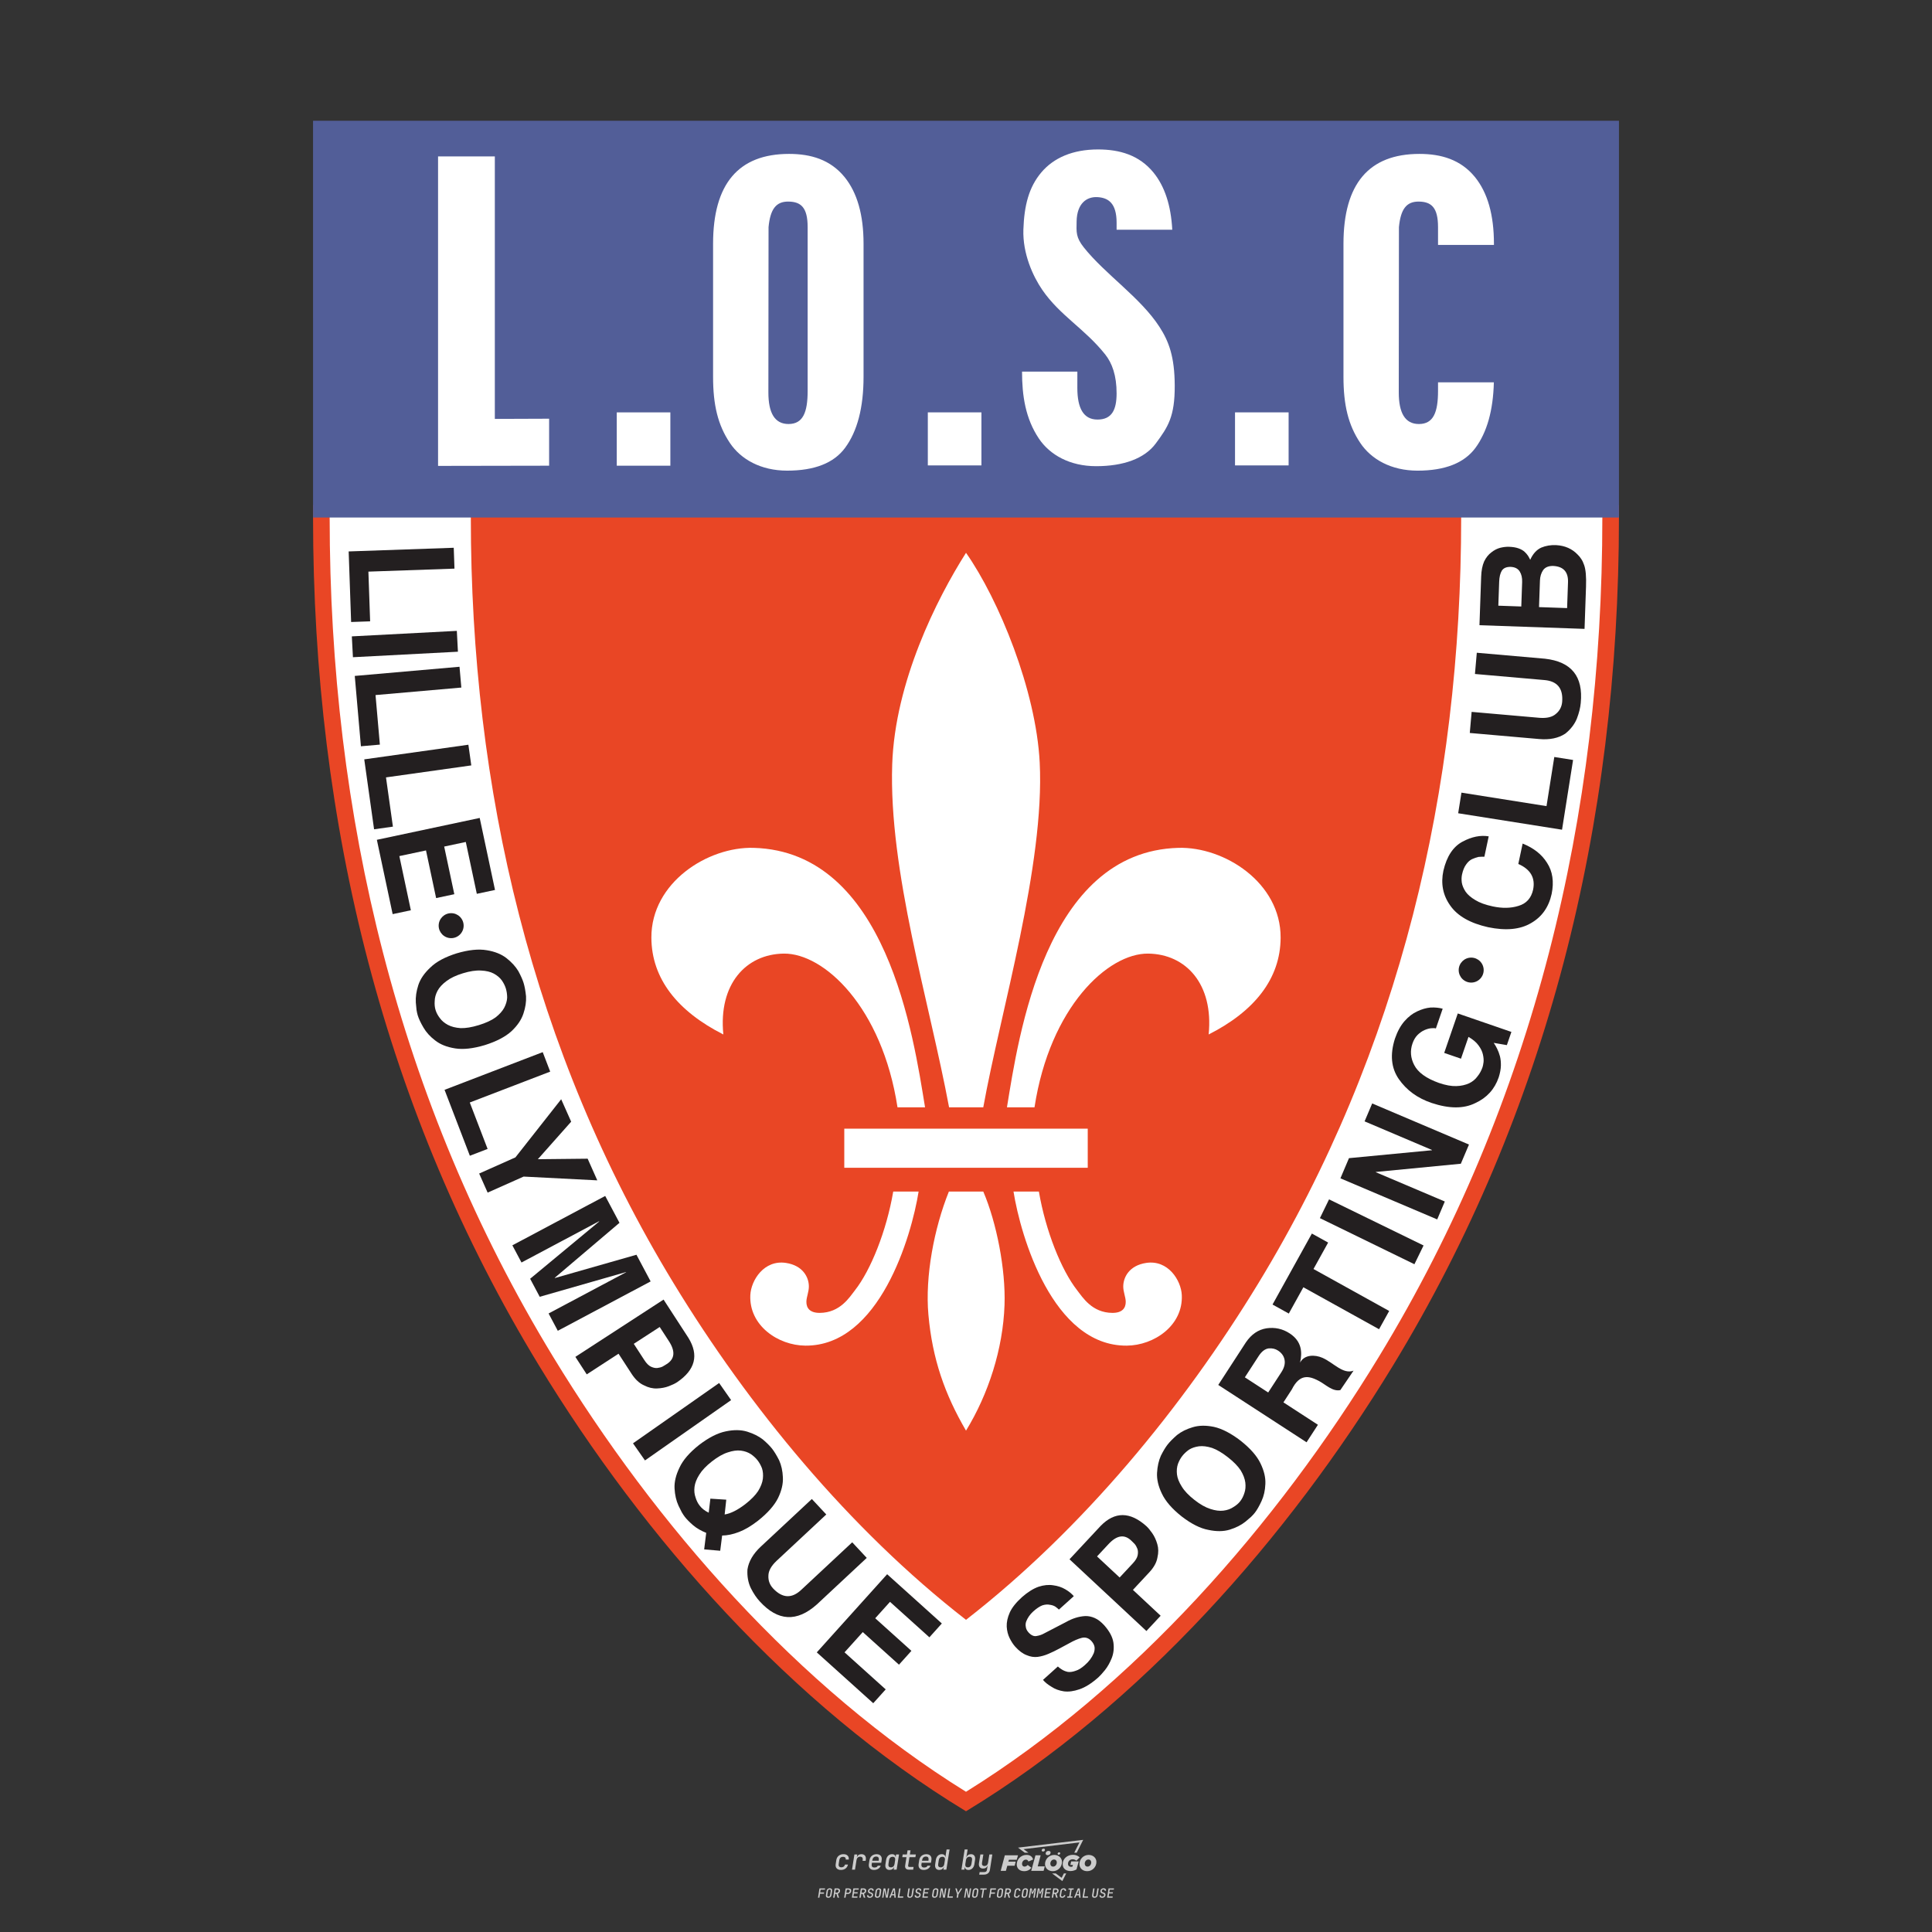 <?xml version="1.0" encoding="UTF-8"?>
<svg data-name="图层_1" xmlns="http://www.w3.org/2000/svg" version="1.1" viewBox="0 0 800 800">
  <rect x="0" y="0" width="800" height="800" fill="#333333" stroke="none"/>
  <!-- Created by @FCLOGO 2025-1-9 GMT+8 10:42:11 . https://fclogo.top/ -->
<!-- FOR PERSONAL USE ONLY NOT FOR COMMERCIAL USE -->
  <path d="M348.219,774.301c-.786,0-1.375-.217-1.768-.652-.393-.435-.528-1.03-.406-1.786l.252-1.648c.122-.755.45-1.35.984-1.785.534-.435,1.194-.652,1.98-.652.755,0,1.329.199,1.722.595.393.397.551.938.475,1.625h-1.236c.03-.359-.055-.637-.257-.836-.202-.198-.498-.297-.887-.297-.42,0-.763.117-1.03.349-.267.233-.435.563-.503.99l-.263,1.659c-.069.435-.006.769.189,1.002.195.233.502.349.921.349.389,0,.715-.099.979-.297.263-.198.436-.48.521-.847h1.236c-.137.687-.467,1.231-.99,1.631-.523.401-1.162.6-1.917.6ZM352.797,774.187l.996-6.294h1.19l-.195,1.19c.336-.87.973-1.304,1.911-1.304.671,0,1.169.208,1.493.624.324.416.429.986.315,1.71l-.069.423h-1.27l.057-.32c.069-.45.011-.795-.171-1.036-.183-.24-.477-.361-.881-.361-.405,0-.74.122-1.007.366-.267.245-.435.588-.503,1.03l-.63,3.971h-1.236ZM361.906,774.301c-.77,0-1.346-.223-1.728-.669s-.515-1.036-.401-1.768l.252-1.648c.084-.488.257-.915.521-1.282s.601-.651,1.013-.852c.412-.202.873-.304,1.385-.304.77,0,1.349.224,1.734.669.385.446.517,1.036.395,1.768l-.172,1.121h-3.845l-.092.526c-.153.954.217,1.431,1.11,1.431.717,0,1.175-.248,1.373-.744h1.225c-.168.534-.503.96-1.007,1.276-.504.317-1.091.475-1.763.475ZM361.231,770.216l-.046.286,2.655-.012.046-.286c.069-.466.013-.822-.166-1.07-.179-.248-.486-.372-.921-.372-.443,0-.795.126-1.059.378-.263.252-.433.611-.509,1.076ZM368.326,774.301c-.633,0-1.103-.212-1.408-.635s-.397-1.001-.274-1.734l.274-1.774c.115-.733.393-1.312.836-1.74.442-.427.98-.641,1.613-.641.465,0,.83.119,1.093.354.263.236.391.557.383.962h.023l.172-1.202h1.236l-.996,6.294h-1.225l.195-1.201h-.023c-.122.412-.351.734-.687.967s-.74.349-1.213.349ZM368.932,773.226c.389,0,.715-.119.978-.355.263-.236.429-.572.498-1.007l.252-1.648c.069-.427.01-.761-.177-1.002-.187-.24-.475-.36-.864-.36-.397,0-.725.118-.984.354-.26.236-.423.572-.492,1.007l-.252,1.648c-.069.443-.013.78.166,1.013.179.233.471.349.876.349ZM376.348,774.187c-.572,0-.994-.157-1.264-.469-.271-.312-.361-.751-.269-1.316l.538-3.387h-1.739l.171-1.122h1.74l.275-1.716h1.236l-.275,1.716h2.472l-.183,1.122h-2.461l-.538,3.387c-.076.442.099.664.526.664h1.717l-.172,1.121h-1.774ZM382.504,774.301c-.77,0-1.346-.223-1.728-.669s-.515-1.036-.401-1.768l.252-1.648c.084-.488.257-.915.521-1.282s.601-.651,1.013-.852c.412-.202.873-.304,1.385-.304.77,0,1.349.224,1.734.669.385.446.517,1.036.395,1.768l-.172,1.121h-3.845l-.092.526c-.153.954.217,1.431,1.11,1.431.717,0,1.175-.248,1.373-.744h1.225c-.168.534-.503.96-1.007,1.276-.504.317-1.091.475-1.763.475ZM381.829,770.216l-.046.286,2.655-.012.046-.286c.069-.466.013-.822-.166-1.07-.179-.248-.486-.372-.921-.372-.443,0-.795.126-1.059.378-.263.252-.433.611-.509,1.076ZM388.924,774.301c-.633,0-1.101-.212-1.402-.635-.301-.423-.395-1.001-.28-1.734l.274-1.774c.115-.733.393-1.312.836-1.74.442-.427.98-.641,1.613-.641.465,0,.83.119,1.093.354.263.236.391.557.383.962h.023l.206-1.465.298-1.796h1.236l-1.327,8.354h-1.225l.195-1.201h-.023c-.122.412-.351.734-.687.967s-.74.349-1.213.349ZM389.531,773.226c.389,0,.715-.119.978-.355.263-.236.429-.572.498-1.007l.252-1.648c.076-.427.019-.761-.172-1.002-.191-.24-.48-.36-.87-.36-.397,0-.725.118-.984.354-.26.236-.423.572-.492,1.007l-.252,1.648c-.076.443-.023.78.16,1.013s.477.349.881.349ZM401.017,774.301c-.473,0-.839-.116-1.099-.349-.26-.233-.385-.555-.378-.967h-.011l-.195,1.201h-1.224l1.327-8.354h1.236l-.286,1.796-.274,1.465h.046c.122-.412.353-.735.692-.967.34-.232.742-.349,1.208-.349.633,0,1.1.214,1.402.641.301.428.395,1.007.281,1.74l-.275,1.774c-.115.733-.395,1.31-.841,1.734-.446.423-.982.635-1.608.635ZM400.766,773.226c.397,0,.723-.116.979-.349.256-.233.422-.571.498-1.013l.252-1.648c.069-.435.011-.77-.171-1.007-.183-.236-.473-.354-.87-.354-.389,0-.715.12-.979.36s-.429.574-.498,1.002l-.252,1.648c-.069.435-.011.771.172,1.007.183.236.473.355.87.355ZM405.469,776.247l.172-1.064h1.934c.641,0,1.007-.302,1.099-.905l.103-.675.206-1.19h-.035c-.122.42-.347.744-.675.973-.328.229-.729.343-1.201.343-.626,0-1.093-.201-1.402-.601s-.41-.944-.303-1.631l.584-3.605h1.236l-.561,3.479c-.061.412,0,.732.183.961s.465.343.847.343c.389,0,.717-.122.984-.366.267-.244.431-.584.492-1.018l.538-3.399h1.236l-1.007,6.409c-.099.603-.37,1.078-.812,1.425-.443.347-1.0.521-1.671.521h-1.946ZM417.787,770.085h3.221l.537-1.855h-5.466l-1.708,6.442h2.147l.586-2.099h3.026l.439-1.708h-3.026l.244-.781ZM424.229,772.916c-.586,0-1.025-.39-1.025-1.123,0-.878.634-1.757,1.611-1.757.488,0,.878.244,1.025.781l1.952-.83c-.293-1.171-1.269-1.903-2.635-1.903-2.782,0-4.148,2.147-4.148,3.904s1.269,2.83,3.075,2.83c1.367,0,2.342-.586,2.977-1.415l-1.513-1.171c-.39.439-.83.683-1.318.683ZM430.915,768.231h-2.147l-1.757,6.442h5.124l.488-1.855h-2.928l1.22-4.587ZM439.748,771.013c0-1.659-1.318-2.928-3.221-2.928-2.196,0-3.807,1.806-3.807,3.807,0,1.659,1.318,2.928,3.221,2.928,2.196,0,3.807-1.806,3.807-3.807ZM434.917,771.696c0-.83.586-1.708,1.513-1.708.781,0,1.171.537,1.171,1.22,0,.83-.586,1.708-1.513,1.708-.781,0-1.171-.537-1.171-1.22ZM443.213,772.233h1.074l-.195.683c-.146.049-.342.098-.586.098-.683,0-1.269-.39-1.269-1.22,0-1.025.732-1.903,1.952-1.903.586,0,1.123.244,1.513.586l1.367-1.367c-.439-.537-1.513-1.074-2.733-1.074-2.587,0-4.295,1.757-4.295,3.855,0,2.05,1.611,2.879,3.221,2.879.927,0,1.855-.293,2.489-.683l.927-3.319h-3.123l-.342,1.464ZM450.777,768.084c-2.196,0-3.807,1.806-3.807,3.807,0,1.659,1.318,2.928,3.221,2.928,2.196,0,3.807-1.806,3.807-3.807,0-1.659-1.318-2.928-3.221-2.928ZM450.338,772.916c-.781,0-1.171-.537-1.171-1.22,0-.83.586-1.708,1.513-1.708.781,0,1.171.537,1.171,1.22,0,.83-.586,1.708-1.513,1.708ZM437.942,767.499c-.049.293.098.488.439.488s.537-.195.634-.488c.049-.244-.098-.488-.439-.488s-.586.244-.634.488ZM432.135,765.498c-.439,0-.732.244-.781.586s.098.586.537.586.732-.244.781-.586c.098-.342-.098-.586-.537-.586ZM433.013,767.303c-.098.537.146.878.83.878.634,0,1.074-.39,1.171-.878s-.146-.878-.83-.878c-.683,0-1.074.39-1.171.878ZM439.602,777.552l-2.44-1.806h-1.513l4.246,3.172,1.611-3.172h-.976l-.927,1.806ZM425.839,767.157l-2.001-1.464,23.132-2.782-2.147,4.246h1.025l2.684-5.319-26.988,3.221,2.782,2.099h1.513ZM338.719,785.785l.609-3.832h2.32l-.084.519h-1.764l-.184,1.145h1.627l-.084.525h-1.617l-.257,1.643h-.567ZM342.97,785.838c-.357,0-.623-.101-.798-.302-.175-.201-.234-.473-.178-.816l.268-1.701c.056-.343.203-.615.441-.816.238-.201.535-.302.892-.302s.623.1.798.299c.175.199.236.471.184.814l-.268,1.706c-.056.343-.204.615-.444.816-.24.201-.538.302-.895.302ZM343.049,785.334c.193,0,.348-.052.467-.158.119-.105.194-.257.226-.457l.268-1.701c.032-.199.005-.352-.079-.457-.084-.105-.222-.158-.415-.158s-.347.052-.465.158c-.117.105-.192.257-.223.457l-.268,1.701c-.032.2-.005.352.079.457s.22.158.409.158ZM344.996,785.785l.609-3.832h1.202c.238,0,.439.046.604.139.165.093.283.223.357.391s.091.366.052.593c-.038.259-.14.484-.304.675-.165.191-.366.321-.604.391l.535,1.643h-.619l-.478-1.575h-.541l-.247,1.575h-.567ZM345.888,783.707h.635c.189,0,.349-.056.48-.168.131-.112.211-.262.239-.451.032-.193,0-.345-.094-.459-.095-.114-.236-.171-.425-.171h-.635l-.2,1.249ZM349.545,785.785l.609-3.832h1.254c.371,0,.651.105.84.315.189.21.255.49.199.84-.038.234-.122.438-.249.611s-.29.307-.488.402c-.198.095-.419.142-.664.142h-.693l-.241,1.522h-.567ZM350.432,783.754h.693c.192,0,.357-.059.493-.176.136-.117.22-.274.252-.47s-.002-.352-.1-.47-.245-.176-.441-.176h-.688l-.21,1.291ZM352.747,785.785l.609-3.832h2.252l-.079.504h-1.695l-.173,1.087h1.512l-.079.499h-1.512l-.194,1.239h1.69l-.079.504h-2.252ZM355.843,785.785l.609-3.832h1.202c.238,0,.439.046.604.139.165.093.283.223.357.391s.091.366.052.593c-.038.259-.14.484-.304.675-.165.191-.366.321-.604.391l.535,1.643h-.619l-.478-1.575h-.541l-.247,1.575h-.567ZM356.736,783.707h.635c.189,0,.349-.056.48-.168.131-.112.211-.262.239-.451.032-.193,0-.345-.094-.459-.095-.114-.236-.171-.425-.171h-.635l-.2,1.249ZM360.132,785.838c-.385,0-.674-.095-.866-.286-.192-.191-.264-.451-.215-.779h.567c-.028.175.011.312.116.412.105.1.266.149.483.149.203,0,.37-.049.501-.147.131-.098.211-.233.239-.404.021-.15.001-.279-.06-.386-.061-.107-.158-.181-.291-.223l-.457-.136c-.266-.08-.462-.217-.588-.409-.126-.192-.17-.42-.131-.682.035-.21.112-.394.231-.551s.273-.28.462-.367.402-.131.64-.131c.35,0,.616.095.798.286.182.191.248.444.2.759h-.567c.028-.168-.003-.3-.092-.396-.089-.096-.23-.144-.422-.144-.189,0-.343.045-.462.134-.119.089-.189.214-.21.375-.025.151-.007.279.052.386s.158.181.294.223l.467.147c.262.081.456.217.58.409.124.193.165.422.123.688-.035.217-.116.406-.241.567-.126.161-.288.286-.485.375-.198.089-.419.134-.664.134ZM363.265,785.838c-.357,0-.623-.101-.798-.302-.175-.201-.234-.473-.178-.816l.268-1.701c.056-.343.203-.615.441-.816.238-.201.535-.302.892-.302s.623.1.798.299c.175.199.236.471.184.814l-.268,1.706c-.056.343-.204.615-.444.816-.24.201-.538.302-.895.302ZM363.344,785.334c.193,0,.348-.052.467-.158.119-.105.194-.257.226-.457l.268-1.701c.032-.199.005-.352-.079-.457-.084-.105-.222-.158-.415-.158s-.347.052-.465.158c-.117.105-.192.257-.223.457l-.268,1.701c-.032.2-.005.352.079.457s.22.158.409.158ZM365.275,785.785l.609-3.832h.709l.619,3.186c.007-.098.017-.217.029-.357.012-.14.027-.285.045-.435.018-.151.037-.289.058-.415l.315-1.979h.525l-.609,3.832h-.709l-.614-3.186c-.007.095-.017.209-.029.344s-.027.276-.045.423c-.018.147-.037.283-.058.409l-.315,2.01h-.53ZM368.225,785.785l1.585-3.832h.745l.373,3.832h-.562l-.073-.971h-1.087l-.388.971h-.593ZM369.385,784.342h.871l-.089-1.102c-.018-.196-.03-.365-.037-.509-.007-.143-.011-.243-.011-.299-.018.056-.052.156-.102.299s-.115.311-.192.504l-.441,1.107ZM371.721,785.785l.609-3.832h.567l-.525,3.312h1.674l-.079.52h-2.247ZM376.678,785.838c-.367,0-.634-.101-.8-.302-.166-.201-.221-.475-.165-.821l.436-2.761h.567l-.436,2.755c-.032.196-.008.35.071.462.079.112.214.168.407.168.193,0,.347-.056.465-.168.117-.112.192-.266.223-.462l.435-2.755h.567l-.436,2.761c-.056.35-.2.625-.433.824-.233.199-.533.299-.9.299ZM379.844,785.838c-.385,0-.674-.095-.866-.286-.192-.191-.264-.451-.215-.779h.567c-.028.175.011.312.116.412.105.1.266.149.483.149.203,0,.37-.049.501-.147.131-.098.211-.233.239-.404.021-.15.001-.279-.06-.386-.061-.107-.158-.181-.291-.223l-.457-.136c-.266-.08-.462-.217-.588-.409-.126-.192-.17-.42-.131-.682.035-.21.112-.394.231-.551s.273-.28.462-.367.402-.131.64-.131c.35,0,.616.095.798.286.182.191.248.444.2.759h-.567c.028-.168-.003-.3-.092-.396-.089-.096-.23-.144-.422-.144-.189,0-.343.045-.462.134-.119.089-.189.214-.21.375-.025.151-.007.279.052.386s.158.181.294.223l.467.147c.262.081.456.217.58.409.124.193.165.422.123.688-.035.217-.116.406-.241.567-.126.161-.288.286-.485.375-.198.089-.419.134-.664.134ZM381.906,785.785l.609-3.832h2.252l-.079.504h-1.695l-.173,1.087h1.512l-.079.499h-1.512l-.194,1.239h1.69l-.079.504h-2.252ZM386.943,785.838c-.357,0-.623-.101-.798-.302-.175-.201-.234-.473-.178-.816l.268-1.701c.056-.343.203-.615.441-.816.238-.201.535-.302.892-.302s.623.1.798.299c.175.199.236.471.184.814l-.268,1.706c-.056.343-.204.615-.444.816-.24.201-.538.302-.895.302ZM387.021,785.334c.193,0,.348-.052.467-.158.119-.105.194-.257.226-.457l.268-1.701c.032-.199.005-.352-.079-.457-.084-.105-.222-.158-.415-.158s-.347.052-.465.158c-.117.105-.192.257-.223.457l-.268,1.701c-.032.2-.005.352.079.457s.22.158.409.158ZM388.953,785.785l.609-3.832h.709l.619,3.186c.007-.098.017-.217.029-.357.012-.14.027-.285.045-.435.018-.151.037-.289.058-.415l.315-1.979h.525l-.609,3.832h-.709l-.614-3.186c-.007.095-.017.209-.029.344s-.027.276-.045.423c-.018.147-.037.283-.058.409l-.315,2.01h-.53ZM392.249,785.785l.609-3.832h.567l-.525,3.312h1.674l-.079.52h-2.247ZM396.117,785.785l.22-1.412-.751-2.42h.577l.446,1.449c.028.095.05.184.066.268.016.084.025.147.029.189.018-.042.046-.105.087-.189.04-.084.088-.173.144-.268l.898-1.449h.598l-1.528,2.42-.22,1.412h-.567ZM399.217,785.785l.609-3.832h.709l.619,3.186c.007-.098.017-.217.029-.357.012-.14.027-.285.044-.435.018-.151.037-.289.058-.415l.315-1.979h.525l-.609,3.832h-.709l-.614-3.186c-.007.095-.017.209-.029.344s-.027.276-.045.423c-.018.147-.037.283-.058.409l-.315,2.01h-.53ZM403.505,785.838c-.357,0-.623-.101-.798-.302-.175-.201-.234-.473-.178-.816l.268-1.701c.056-.343.203-.615.441-.816.238-.201.535-.302.892-.302.357,0,.623.1.798.299.175.199.236.471.184.814l-.268,1.706c-.056.343-.204.615-.444.816-.239.201-.538.302-.895.302ZM403.584,785.334c.193,0,.348-.052.467-.158.119-.105.194-.257.226-.457l.268-1.701c.032-.199.005-.352-.079-.457-.084-.105-.222-.158-.415-.158-.193,0-.347.052-.465.158-.117.105-.191.257-.223.457l-.268,1.701c-.032.2-.005.352.079.457.084.105.22.158.409.158ZM406.381,785.785l.525-3.312h-1.023l.084-.519h2.619l-.084.519h-1.029l-.525,3.312h-.567ZM409.518,785.785l.609-3.832h2.32l-.084.519h-1.764l-.184,1.145h1.627l-.084.525h-1.617l-.257,1.643h-.567ZM413.769,785.838c-.357,0-.623-.101-.798-.302-.175-.201-.234-.473-.178-.816l.268-1.701c.056-.343.203-.615.441-.816.238-.201.535-.302.892-.302.357,0,.623.1.798.299.175.199.236.471.184.814l-.268,1.706c-.056.343-.204.615-.444.816-.239.201-.538.302-.895.302ZM413.848,785.334c.193,0,.348-.052.467-.158.119-.105.194-.257.226-.457l.268-1.701c.032-.199.005-.352-.079-.457-.084-.105-.222-.158-.415-.158-.193,0-.347.052-.465.158-.117.105-.191.257-.223.457l-.268,1.701c-.032.2-.005.352.079.457.084.105.22.158.409.158ZM415.795,785.785l.609-3.832h1.202c.238,0,.439.046.604.139.164.093.283.223.357.391s.091.366.053.593c-.039.259-.14.484-.304.675-.165.191-.366.321-.604.391l.535,1.643h-.619l-.478-1.575h-.541l-.247,1.575h-.567ZM416.688,783.707h.635c.189,0,.349-.056.48-.168.131-.112.211-.262.239-.451.032-.193,0-.345-.095-.459-.094-.114-.236-.171-.425-.171h-.635l-.199,1.249ZM420.905,785.838c-.36,0-.631-.101-.811-.302-.18-.201-.242-.473-.186-.816l.268-1.701c.056-.346.206-.619.449-.819s.545-.299.906-.299c.357,0,.625.101.806.302.18.201.242.473.186.816h-.567c.031-.199.003-.352-.087-.457-.089-.105-.228-.158-.417-.158-.193,0-.351.052-.475.158-.124.105-.202.255-.234.451l-.268,1.706c-.032.2-.003.352.087.457.089.105.23.158.423.158s.35-.052.472-.158.199-.257.231-.457h.567c-.035.228-.115.425-.239.593s-.281.298-.47.388c-.189.091-.402.136-.64.136ZM424.034,785.838c-.357,0-.623-.101-.798-.302-.175-.201-.234-.473-.178-.816l.268-1.701c.056-.343.203-.615.441-.816.238-.201.535-.302.892-.302.357,0,.623.1.798.299.175.199.236.471.184.814l-.268,1.706c-.056.343-.204.615-.444.816-.239.201-.538.302-.895.302ZM424.112,785.334c.193,0,.348-.052.467-.158.119-.105.194-.257.226-.457l.268-1.701c.032-.199.005-.352-.079-.457-.084-.105-.222-.158-.415-.158-.193,0-.347.052-.465.158-.117.105-.191.257-.223.457l-.268,1.701c-.032.2-.005.352.079.457.084.105.22.158.409.158ZM425.965,785.785l.609-3.832h.687l.184,1.228c.021.119.037.23.047.333.011.103.019.183.026.239.018-.056.047-.136.089-.241.042-.105.091-.217.147-.336l.567-1.223h.709l-.609,3.832h-.535l.204-1.291c.025-.168.058-.352.1-.554.042-.201.087-.404.136-.609s.096-.4.142-.585c.045-.185.087-.348.126-.488l-.855,1.863h-.551l-.283-1.863c-.004.136-.011.295-.021.475s-.024.372-.039.575c-.016.203-.035.407-.058.611-.023.205-.048.396-.076.575l-.205,1.291h-.54ZM429.115,785.785l.609-3.832h.687l.184,1.228c.021.119.037.23.047.333.011.103.019.183.026.239.018-.056.047-.136.089-.241.042-.105.091-.217.147-.336l.567-1.223h.709l-.609,3.832h-.535l.204-1.291c.025-.168.058-.352.1-.554.042-.201.087-.404.136-.609s.096-.4.142-.585c.045-.185.087-.348.126-.488l-.855,1.863h-.551l-.283-1.863c-.004.136-.011.295-.021.475s-.024.372-.039.575c-.016.203-.035.407-.058.611-.023.205-.048.396-.076.575l-.205,1.291h-.54ZM432.411,785.785l.609-3.832h2.252l-.079.504h-1.696l-.173,1.087h1.512l-.079.499h-1.512l-.194,1.239h1.69l-.079.504h-2.252ZM435.507,785.785l.609-3.832h1.202c.238,0,.439.046.604.139.164.093.283.223.357.391s.091.366.053.593c-.039.259-.14.484-.304.675-.165.191-.366.321-.604.391l.535,1.643h-.619l-.478-1.575h-.541l-.247,1.575h-.567ZM436.4,783.707h.635c.189,0,.349-.056.48-.168.131-.112.211-.262.239-.451.032-.193,0-.345-.095-.459-.094-.114-.236-.171-.425-.171h-.635l-.199,1.249ZM439.801,785.838c-.36,0-.631-.101-.811-.302-.18-.201-.242-.473-.186-.816l.268-1.701c.056-.346.206-.619.449-.819s.545-.299.906-.299c.357,0,.625.101.806.302.18.201.242.473.186.816h-.567c.031-.199.003-.352-.087-.457-.089-.105-.228-.158-.417-.158-.193,0-.351.052-.475.158-.124.105-.202.255-.234.451l-.268,1.706c-.032.2-.003.352.087.457.089.105.23.158.423.158s.35-.052.472-.158.199-.257.231-.457h.567c-.035.228-.115.425-.239.593s-.281.298-.47.388c-.189.091-.402.136-.64.136ZM441.879,785.785l.079-.504h.777l.446-2.824h-.777l.084-.504h2.126l-.084.504h-.777l-.446,2.824h.777l-.079.504h-2.126ZM444.74,785.785l1.585-3.832h.745l.373,3.832h-.562l-.073-.971h-1.087l-.388.971h-.593ZM445.9,784.342h.871l-.089-1.102c-.017-.196-.03-.365-.037-.509-.007-.143-.01-.243-.01-.299-.018.056-.052.156-.102.299s-.115.311-.192.504l-.441,1.107ZM448.235,785.785l.609-3.832h.567l-.525,3.312h1.674l-.079.52h-2.247ZM453.193,785.838c-.368,0-.634-.101-.8-.302-.166-.201-.221-.475-.165-.821l.436-2.761h.567l-.436,2.755c-.032.196-.008.35.071.462.079.112.214.168.407.168s.347-.056.465-.168c.117-.112.192-.266.223-.462l.436-2.755h.567l-.436,2.761c-.056.35-.2.625-.433.824-.233.199-.533.299-.9.299ZM456.358,785.838c-.385,0-.674-.095-.866-.286-.193-.191-.264-.451-.215-.779h.567c-.028.175.011.312.115.412.105.1.266.149.483.149.203,0,.37-.049.501-.147s.211-.233.239-.404c.021-.15.001-.279-.06-.386s-.158-.181-.291-.223l-.457-.136c-.266-.08-.462-.217-.588-.409-.126-.192-.17-.42-.131-.682.035-.21.112-.394.231-.551s.273-.28.462-.367c.189-.087.402-.131.64-.131.35,0,.616.095.798.286.182.191.248.444.199.759h-.567c.028-.168-.003-.3-.092-.396-.089-.096-.23-.144-.423-.144-.189,0-.343.045-.462.134-.119.089-.189.214-.21.375-.025.151-.007.279.052.386s.158.181.294.223l.467.147c.262.081.456.217.58.409.124.193.165.422.124.688-.035.217-.116.406-.241.567-.126.161-.288.286-.485.375-.198.089-.419.134-.664.134ZM458.421,785.785l.609-3.832h2.252l-.079.504h-1.696l-.173,1.087h1.512l-.079.499h-1.512l-.194,1.239h1.69l-.079.504h-2.252Z" style="fill: #ccc;"/>
  <g id="g10">
    <g id="g4341">
      <path id="path4339" d="M129.628,209.158v5.127c0,127.457,29.779,246.397,93.529,351.096,43.578,71.571,104.599,140.788,176.64,184.5l.21.12.248-.149c72.018-43.714,133.022-112.917,176.59-184.47,63.748-104.697,93.528-223.639,93.528-351.096v-5.127H129.628Z" style="fill: #e94625; fill-rule: evenodd;"/>
      <path id="path4279" d="M663.496,209.158v5.127c0,123.278-28.197,241.87-92.525,347.517-42.354,69.561-101.273,136.86-170.973,180.135-69.672-43.232-128.594-110.54-170.969-180.135-64.328-105.65-92.524-224.239-92.524-347.517v-5.127h526.991Z" style="fill: #fff; fill-rule: evenodd;"/>
      <path id="path16" d="M194.96,209.158v5.127c0,112.493,25.275,220.667,83.995,317.109,31.076,51.036,72.573,101.676,121.049,139.343,48.474-37.666,89.961-88.3,121.041-139.343,58.721-96.442,83.995-204.617,83.995-317.109v-5.127H194.96" style="fill: #e94625; fill-rule: evenodd;"/>
      <path id="path4297" d="M670.372,50H129.63l-.002,164.285h540.744V50Z" style="fill: #525e98; fill-rule: evenodd;"/>
    </g>
    <g id="g4233">
      <path id="path18" d="M145.395,257.558l7.869-.275-.718-20.583,35.643-1.243-.302-8.639-43.511,1.518,1.019,29.223" style="fill: #231f20;"/>
      <path id="path20" d="M146.139,272.14l43.479-2.279-.453-8.633-43.478,2.279.452,8.633" style="fill: #231f20;"/>
      <path id="path22" d="M149.449,309.015l7.846-.686-1.796-20.517,35.529-3.108-.753-8.612-43.374,3.796,2.548,29.128" style="fill: #231f20;"/>
      <path id="path24" d="M154.899,343.391l7.799-1.095-2.866-20.395,35.318-4.964-1.202-8.562-43.116,6.061,4.068,28.954" style="fill: #231f20;"/>
      <path id="path26" d="M162.593,378.521l7.534-1.6-4.768-22.432,11.035-2.345,4.194,19.73,7.534-1.603-4.194-19.728,8.949-1.904,4.563,21.471,7.535-1.6-6.337-29.817-42.586,9.053,6.54,30.777" style="fill: #231f20;"/>
      <path id="path28" d="M200.719,432.767c4.85-1.525,8.559-3.463,11.103-5.795,2.454-2.315,4.098-4.744,4.926-7.3.841-2.5,1.202-4.883,1.073-7.138-.238-2.273-.574-4.094-1-5.487-.409-1.335-1.13-2.974-2.179-4.917-1.147-1.913-2.78-3.697-4.899-5.373-2.111-1.65-4.838-2.75-8.162-3.288-3.439-.598-7.606-.158-12.481,1.288-4.819,1.519-8.455,3.463-10.884,5.857-2.502,2.32-4.178,4.766-5.005,7.313-.828,2.579-1.168,4.966-1.028,7.187.048.567.105,1.099.153,1.603.026.499.067.983.14,1.458.146.896.316,1.658.505,2.277.427,1.393,1.216,3.076,2.384,5.064,1.135,1.95,2.745,3.729,4.854,5.327,2.111,1.658,4.863,2.742,8.24,3.275,3.322.536,7.414.089,12.261-1.351h0ZM198.192,424.5c-2.852.873-5.328,1.282-7.435,1.228-2.105-.14-3.859-.587-5.27-1.329-1.428-.768-2.538-1.696-3.327-2.788-.854-1.104-1.457-2.24-1.813-3.41-.328-1.075-.451-2.304-.349-3.668.022-1.414.415-2.831,1.17-4.259.754-1.414,1.967-2.736,3.646-3.989,1.695-1.303,3.963-2.385,6.814-3.257,2.939-.899,5.465-1.282,7.569-1.142,2.122.091,3.875.507,5.28,1.261,1.409.765,2.534,1.721,3.364,2.873.749,1.104,1.286,2.206,1.616,3.281.357,1.172.541,2.434.546,3.797-.062,1.352-.472,2.745-1.207,4.177-.746,1.4-1.959,2.755-3.654,4.055-1.69,1.214-4.01,2.273-6.948,3.171" style="fill: #231f20;"/>
      <path id="path30" d="M194.558,478.57l7.349-2.821-7.379-19.228,33.296-12.784-3.096-8.07-40.647,15.608,10.477,27.296" style="fill: #231f20;"/>
      <path id="path32" d="M247.324,488.757l-3.992-8.969-20.619.216h0l13.797-15.541-4.137-9.29-18.95,24.076-15.015,6.687,3.515,7.896,14.906-6.638,30.494,1.563" style="fill: #231f20;"/>
      <path id="path34" d="M230.972,551.051l38.442-20.445-5.871-11.041-33.787,9.643-.051-.099,26.809-22.767-5.913-11.121-38.442,20.442,3.783,7.116,32.114-17.08.052.1-28.588,23.71,3.969,7.464,35.748-10.241.037.07-32.114,17.079,3.812,7.169" style="fill: #231f20;"/>
      <path id="path36" d="M280.355,572.356c7.537-5.099,9.108-11.22,4.715-18.359l-10.301-15.866-36.516,23.719,4.707,7.25,13.166-8.554,5.407,8.328c1.531,2.358,3.248,3.944,5.148,4.77,1.817.943,3.611,1.368,5.39,1.285,1.833-.07,3.459-.389,4.868-.932,1.431-.543,2.57-1.09,3.417-1.641ZM276.021,564.865c-.415.269-.952.593-1.626.985-.66.32-1.418.522-2.273.619-.819.062-1.68-.138-2.599-.566-.917-.431-1.82-1.338-2.717-2.721l-4.373-6.732,10.734-6.971,3.732,5.75c2.837,4.293,2.548,7.506-.879,9.636" style="fill: #231f20;"/>
      <path id="path38" d="M267.07,604.733l35.665-24.977-4.959-7.081-35.665,24.977,4.959,7.081" style="fill: #231f20;"/>
      <path id="path40" d="M291.583,641.566l6.642.572.797-6.306c2.141-.017,4.455-.504,6.932-1.453,2.495-.947,5.142-2.515,7.946-4.708,3.982-3.161,6.75-6.301,8.288-9.389,1.462-3.041,2.13-5.898,1.985-8.581-.111-2.634-.628-4.988-1.557-7.049-1.038-2.035-2.005-3.615-2.9-4.762-.858-1.099-2.122-2.372-3.795-3.809-1.755-1.375-3.922-2.453-6.501-3.262-2.562-.783-5.5-.832-8.797-.143-3.425.674-7.158,2.578-11.19,5.677-3.957,3.145-6.653,6.264-8.07,9.36-1.5,3.07-2.185,5.955-2.044,8.63.148,2.705.688,5.054,1.615,7.077.248.514.491.989.715,1.442.198.448.416.893.655,1.311.457.784.889,1.433,1.286,1.945.804,1.028,1.942,2.177,3.416,3.454,1.473,1.246,3.283,2.295,5.422,3.15h0l-.847,6.845h0ZM308.58,622.859c-3.188,2.44-6.019,3.856-8.515,4.256h0l.665-6.128h0l-6.581-.426-.685,5.809c-1.626-.77-2.892-1.767-3.801-2.995-.691-.885-1.246-1.989-1.642-3.3-.484-1.327-.627-2.792-.431-4.397.195-1.588.854-3.256,1.972-5.029,1.116-1.821,2.845-3.647,5.196-5.483,2.422-1.892,4.643-3.155,6.656-3.778,2.014-.674,3.8-.917,5.381-.715,1.589.209,2.981.698,4.169,1.477,1.094.762,1.994,1.598,2.685,2.483.753.964,1.378,2.077,1.87,3.347.426,1.287.543,2.734.369,4.334-.194,1.573-.842,3.275-1.958,5.095-1.143,1.741-2.929,3.56-5.35,5.451" style="fill: #231f20;"/>
      <path id="path42" d="M338.203,664.399l20.701-19.308-6.019-6.455-20.965,19.555c-3.974,3.817-7.896,3.673-11.778-.431-1.394-1.494-2.054-3.242-1.964-5.235.004-1.997,1.105-4.033,3.305-6.137l20.663-19.272-5.977-6.411-21.1,19.68c-3.201,2.984-5.064,6.161-5.568,9.519-.164,2.85.305,5.412,1.405,7.718,1.144,2.251,2.39,4.089,3.721,5.517,7.474,8.195,15.332,8.604,23.578,1.26" style="fill: #231f20;"/>
      <path id="path44" d="M361.594,705.267l5.154-5.726-17.04-15.344,7.549-8.386,14.987,13.497,5.154-5.725-14.987-13.497,6.122-6.799,16.309,14.687,5.155-5.726-22.649-20.396-29.133,32.36,23.379,21.055" style="fill: #231f20;"/>
      <path id="path46" d="M457.338,673.112c-1.332-1.48-2.662-2.517-3.99-3.102-1.343-.6-2.668-.877-3.986-.833-2.657.148-5.29.97-7.909,2.458l-9.206,4.779c-.833.479-1.81.815-2.921.999-1.131.272-2.259-.196-3.391-1.408-.702-.782-1.097-1.568-1.173-2.373-.158-.796-.089-1.567.2-2.303.625-1.542,1.575-2.889,2.854-4.039,1.388-1.252,2.658-2.108,3.797-2.55,1.144-.361,2.178-.437,3.103-.237.875.11,1.644.373,2.288.772.598.439,1.093.851,1.476,1.216l6.159-5.548c-.889-1.051-2.07-2.014-3.544-2.865-1.464-.858-3.111-1.401-4.945-1.64-1.894-.308-3.939-.113-6.101.597-2.173.76-4.444,2.18-6.817,4.261-2.486,2.239-4.186,4.37-5.101,6.39-.925,2.084-1.352,4.047-1.267,5.876.101,1.746.505,3.341,1.21,4.773.714,1.426,1.488,2.606,2.321,3.531,1.575,1.75,3.155,2.913,4.747,3.506,1.514.652,3.032.889,4.565.703,1.495-.202,2.976-.624,4.464-1.269,1.523-.65,3.027-1.381,4.51-2.183l4.057-2.186c1.999-1.133,3.742-1.872,5.243-2.246,1.478-.351,2.789.076,3.926,1.281.759.841,1.201,1.695,1.335,2.554.09.899-.036,1.774-.38,2.615-.773,1.785-1.966,3.376-3.601,4.794-1.396,1.257-2.678,2.057-3.864,2.402-1.188.432-2.255.591-3.215.461-.928-.198-1.749-.521-2.453-.973-.688-.415-1.253-.846-1.689-1.269l-6.16,5.548c.89,1.049,2.079,2.005,3.544,2.863,1.423.949,3.116,1.573,5.09,1.878,1.956.253,4.111-.029,6.48-.855,2.39-.806,4.981-2.431,7.764-4.885.736-.662,1.671-1.693,2.796-3.075,1.112-1.394,2.043-3.064,2.818-5.014.763-1.977.981-4.106.67-6.373-.346-2.271-1.584-4.613-3.704-7.03" style="fill: #231f20;"/>
      <path id="path48" d="M474.713,631.966c-6.771-6.079-13.088-6.124-18.952-.132l-12.898,13.835,31.843,29.699,5.894-6.323-11.481-10.708,6.77-7.262c1.917-2.057,3.039-4.104,3.381-6.149.475-1.991.454-3.835-.056-5.54-.513-1.764-1.216-3.265-2.083-4.501-.873-1.257-1.68-2.231-2.418-2.92ZM468.494,637.987c.363.337.806.779,1.348,1.34.469.562.851,1.25,1.152,2.056.257.778.274,1.663.079,2.66-.194.993-.858,2.089-1.98,3.294l-5.476,5.871-9.357-8.729,4.674-5.014c3.479-3.789,6.666-4.287,9.561-1.477" style="fill: #231f20;"/>
      <path id="path50" d="M513.773,596.611c-4.031-3.098-7.745-5.025-11.114-5.774-3.302-.682-6.237-.638-8.803.151-2.53.745-4.689,1.816-6.461,3.216-1.725,1.499-3.025,2.819-3.92,3.966-.86,1.099-1.789,2.634-2.776,4.606-.91,2.036-1.435,4.398-1.593,7.095-.14,2.676.522,5.54,1.989,8.574,1.483,3.161,4.233,6.323,8.214,9.485,4.008,3.081,7.686,4.943,11.04,5.56,3.336.72,6.3.689,8.86-.095,2.586-.799,4.736-1.892,6.476-3.279.437-.364.841-.716,1.223-1.043.394-.309.768-.621,1.115-.952.649-.633,1.178-1.211,1.575-1.72.897-1.147,1.822-2.761,2.781-4.856.946-2.048,1.479-4.388,1.579-7.032.146-2.681-.546-5.559-2.047-8.628-1.467-3.034-4.18-6.129-8.139-9.273ZM508.452,603.423c2.352,1.837,4.105,3.631,5.271,5.388,1.094,1.804,1.733,3.497,1.936,5.078.189,1.613.064,3.054-.379,4.324-.412,1.335-.999,2.478-1.752,3.444-.691.885-1.628,1.69-2.802,2.39-1.17.79-2.558,1.285-4.162,1.483-1.589.195-3.366-.041-5.358-.698-2.037-.642-4.227-1.879-6.576-3.716-2.421-1.892-4.184-3.741-5.276-5.545-1.142-1.79-1.807-3.465-1.995-5.049-.183-1.591-.044-3.062.425-4.403.473-1.247,1.068-2.32,1.759-3.205.753-.966,1.683-1.841,2.795-2.626,1.144-.724,2.52-1.189,4.115-1.406,1.575-.191,3.38.026,5.417.668,1.964.688,4.162,1.982,6.582,3.873" style="fill: #231f20;"/>
      <path id="path52" d="M560.475,567.559c-4.369,1.658-8.272-3.292-12.877-5.314-3.047-1.338-7.439-1.442-9.255,1.956.939-4.224.737-8.72-4.236-12.021-2.997-1.99-6.263-2.646-9.652-2.161-3.436.542-6.282,2.477-8.554,5.824l-11.445,17.629,36.563,23.749,4.708-7.249-14.284-9.277,3.496-5.387c3.244-6.489,7.072-5.614,10.991-3.589,3.048,1.574,5.782,4.587,9.077,3.891l5.468-8.05h0ZM529.174,559.221c1.49.969,2.399,2.208,2.71,3.712.354,1.629-.075,3.388-1.299,5.27l-5.452,8.395-9.664-6.279,5.84-8.995c1.209-1.785,2.544-2.785,4.022-2.983,1.47-.13,2.747.169,3.842.88" style="fill: #231f20;"/>
      <path id="path54" d="M549.956,514.521l-6.737-3.735-16.29,29.394,6.738,3.735,6.033-10.886,31.341,17.376,4.191-7.559-31.343-17.376,6.066-10.948" style="fill: #231f20;"/>
      <path id="path56" d="M589.466,515.721l-39.133-19.09-3.789,7.77,39.135,19.09,3.787-7.77" style="fill: #231f20;"/>
      <path id="path58" d="M608.271,473.933l-40.078-17.016-3.148,7.417,27.916,11.851-.044.104-34.337,3.281-3.542,8.349,40.077,17.015,3.148-7.418-28.575-12.131.043-.104,35.167-3.402,3.374-7.945" style="fill: #231f20;"/>
      <path id="path60" d="M625.84,427.298l-22.204-7.647-5.623,16.338,6.948,2.393,3.106-9.026c1.896,1.103,3.279,2.276,4.163,3.53.944,1.266,1.548,2.524,1.812,3.747.262,1.159.354,2.197.27,3.119-.123.953-.262,1.663-.428,2.152-.489,1.413-1.181,2.682-2.091,3.803-.881,1.225-2.049,2.192-3.507,2.888-.73.325-1.538.591-2.434.796-.835.194-1.772.309-2.808.338-2.027.08-4.443-.354-7.245-1.319-5.227-1.866-8.643-4.335-10.227-7.436-1.499-2.912-1.73-5.88-.699-8.87.501-1.454,1.196-2.636,2.101-3.554.917-.895,1.876-1.567,2.884-2.013,1.005-.435,1.929-.693,2.776-.765.883-.083,1.526-.053,1.938.088l2.812-8.173c-1.485-.404-3.159-.573-5.027-.49-1.81.167-3.652.699-5.531,1.592-1.874.852-3.621,2.197-5.242,4.044-1.617,1.84-2.937,4.251-3.97,7.252-2.096,6.582-1.565,12.153,1.595,16.728,3.218,4.629,7.748,7.931,13.602,9.902,7.254,2.413,13.274,2.435,18.057.06,4.787-2.19,8.017-5.741,9.706-10.643.573-1.784.879-3.42.91-4.907.028-1.421-.101-2.719-.393-3.866-.328-1.183-.719-2.226-1.177-3.131-.448-.904-.909-1.704-1.399-2.397h0l5.442.933,1.883-5.469" style="fill: #231f20;"/>
      <path id="path62" d="M630.492,349.3l-1.792,8.445c5.082,2.239,7.121,5.785,6.126,10.657-.791,3.531-2.816,5.769-6.09,6.717-3.132.978-6.66,1.045-10.586.211-3.054-.651-5.473-1.526-7.254-2.63-1.789-1.063-3.127-2.204-3.994-3.431-.868-1.312-1.411-2.595-1.605-3.825-.156-1.212-.12-2.311.09-3.299.375-1.76.938-3.151,1.707-4.186.702-1.019,1.511-1.756,2.431-2.201.93-.433,1.823-.74,2.69-.928.925-.08,1.736-.105,2.433-.07l1.794-8.447c-3.423-.573-7.032.161-10.82,2.188-3.901,2.073-6.549,6.07-7.938,12.016-1.142,5.371-.21,10.178,2.807,14.417,3.013,4.343,8.258,7.338,15.705,9.004,7.366,1.525,13.293.957,17.779-1.709,4.48-2.562,7.321-6.588,8.524-12.058,1.036-5.062.4-9.373-1.915-12.915-2.184-3.491-5.549-6.14-10.093-7.954" style="fill: #231f20;"/>
      <path id="path64" d="M651.376,314.686l-7.776-1.231-3.222,20.342-35.224-5.582-1.353,8.539,43.002,6.812,4.573-28.88" style="fill: #231f20;"/>
      <path id="path66" d="M639.707,272.755l-28.196-2.466-.768,8.793,28.558,2.498c5.496.401,8.012,3.413,7.56,9.046-.176,2.035-1.033,3.694-2.575,4.961-1.485,1.333-3.734,1.877-6.769,1.65l-28.148-2.462-.764,8.733,28.741,2.514c4.36.382,7.967-.359,10.798-2.23,2.227-1.785,3.817-3.849,4.796-6.209.906-2.356,1.438-4.513,1.609-6.458,1.089-11.038-3.866-17.154-14.842-18.369" style="fill: #231f20;"/>
      <path id="path68" d="M644.423,225.732c-2.231-.12-4.307.222-6.227,1.026-1.931.883-3.458,2.569-4.565,5.04-.226-.483-.521-1.03-.894-1.64-.355-.549-.841-1.111-1.448-1.68-.637-.578-1.5-1.064-2.59-1.445-1.038-.36-2.306-.567-3.8-.619-1.163-.042-2.402.098-3.699.417-1.275.338-2.491.964-3.646,1.884-1.215.9-2.218,2.148-3.005,3.772-.736,1.663-1.143,3.763-1.232,6.308l-.701,20.089,43.512,1.52.61-17.511c.146-4.113-.116-7.086-.78-8.911-.33-.992-.726-1.825-1.188-2.508-.411-.654-.915-1.268-1.514-1.846-2.304-2.397-5.253-3.692-8.835-3.898h0ZM625.639,234.738c1.696.098,2.917.727,3.647,1.905.727,1.158,1.062,2.619 1,4.376l-.352,10.115-9.508-.333.346-9.882c.069-1.989.437-3.535,1.111-4.644.727-1.089,1.98-1.6,3.757-1.537h0ZM643.14,234.346c4.281.22,6.325,2.516,6.135,6.88l-.37,10.569-11.629-.406.385-11.004c.057-1.647.49-3.077,1.301-4.293.853-1.195,2.247-1.783,4.178-1.746" style="fill: #231f20;"/>
      <path id="path70" d="M609.189,396.524c2.855,0,5.171,2.316,5.171,5.172s-2.316,5.172-5.171,5.172-5.173-2.316-5.173-5.172,2.316-5.172,5.173-5.172" style="fill: #231f20; fill-rule: evenodd;"/>
      <path id="path72" d="M186.813,378.125c2.855,0,5.171,2.316,5.171,5.172s-2.316,5.172-5.171,5.172-5.171-2.316-5.171-5.172,2.315-5.172,5.171-5.172" style="fill: #231f20; fill-rule: evenodd;"/>
    </g>
    <g id="g4300">
      <path id="path4295" d="M181.391,192.918V64.777h23.507v108.681l22.479-.082v19.46l-45.986.08h0Z" style="fill: #fff; fill-rule: evenodd;"/>
      <path id="path4293" d="M255.389,192.838v-22.079h22.192v22.079h-22.192Z" style="fill: #fff; fill-rule: evenodd;"/>
      <path id="path4291" d="M326.738,63.729c-20.978,0-31.468,12.41-31.468,37.231v55.03c0,11.632,1.956,19.965,6.973,27.442,4.549,6.782,12.816,11.45,23.7,11.45,11.326,0,19.307-3.137,23.945-9.382,5.119-6.89,7.691-16.727,7.691-29.51v-55.03c0-12.009-2.632-21.227-7.899-27.689-5.88-7.176-13.934-9.542-22.942-9.542ZM326.506,83.471c5.154.068,7.922,2.433,7.922,10.578v67.815c0,8.858-1.901,13.711-7.922,13.711-5.771,0-8.341-4.663-8.335-13.096l.068-68.431c.719-7.471,3.112-10.647,8.267-10.578h0Z" style="fill: #fff; fill-rule: evenodd;"/>
      <path id="path4287" d="M431.574,120.006c-3.812-5.549-8.15-14.923-7.813-24.956.337-10.033,2.299-17.564,7.403-23.626,5.105-6.065,13.021-9.541,23.51-9.541,9.009,0,17.063,2.365,22.943,9.542,4.668,5.725,7.263,13.625,7.793,23.708h-23.047v-2.93c0-8.147-3.507-10.326-7.922-10.578-4.416-.251-8.496,2.556-8.636,10.022-.084,4.535-.338,6.618,2.99,10.811,8.829,11.124,23.428,20.704,31.303,32.87,3.882,5.996,6.295,12.344,6.337,24.357.047,12.793-2.759,17.082-7.872,23.968-4.636,6.24-13.356,9.381-24.684,9.381-10.884,0-19.152-4.668-23.701-11.45-5.6-8.348-6.97-17.868-6.97-27.712h22.907l-.007,6.76c-.006,8.432,2.564,13.097,8.335,13.097,6.021,0,7.897-4.119,7.92-10.757.026-7.524-1.883-12.646-4.745-16.237-8.499-10.664-18.696-16.034-26.044-26.73h0Z" style="fill: #fff; fill-rule: evenodd;"/>
      <path id="path4285" d="M556.303,155.991v-55.03c0-24.82,10.488-37.231,31.466-37.231,9.008,0,17.063,2.365,22.943,9.541,5.266,6.461,7.897,15.681,7.897,27.69v.452h-23.151v-7.364c0-8.145-2.768-10.509-7.923-10.577-5.154-.069-7.546,3.105-8.266,10.577l-.067,68.431c-.007,8.433,2.563,13.097,8.335,13.097,6.021,0,7.92-4.854,7.92-13.712v-3.558h23.121c-.296,11.662-2.855,20.729-7.66,27.195-4.638,6.245-12.619,9.381-23.945,9.381-10.884,0-19.153-4.668-23.701-11.451-5.017-7.476-6.97-15.808-6.97-27.44h0Z" style="fill: #fff; fill-rule: evenodd;"/>
      <path id="path4283" d="M384.191,192.715v-21.961h22.194v21.961h-22.194Z" style="fill: #fff; fill-rule: evenodd;"/>
      <path id="path74" d="M511.396,192.715v-21.961h22.191v21.961h-22.191" style="fill: #fff; fill-rule: evenodd;"/>
    </g>
    <g id="g4328">
      <path id="path4277" d="M400.006,228.901c-12.155,19.136-29.397,53.504-30.56,87.581-1.504,44.144,15.453,98.622,23.548,142.045h14.158c7.113-39.499,25.515-100.422,23.369-142.781-1.511-29.867-16.916-67.466-30.515-86.845Z" style="fill: #fff; fill-rule: evenodd;"/>
      <path id="path4275" d="M349.6,467.359h100.811v16.191h-100.811v-16.191h0Z" style="fill: #fff; fill-rule: evenodd;"/>
      <path id="path4273" d="M299.522,428.352c-2.089-20.852,9.387-33.281,25.017-33.486,16.64-.217,40.72,22.093,47.099,63.661h11.408c-4.782-29.168-15.788-105.929-71.014-107.453-18.93-.523-42.383,14.352-42.309,37.168.054,17.086,10.913,30.542,29.799,40.11h0Z" style="fill: #fff; fill-rule: evenodd;"/>
      <path id="path4271" d="M500.479,428.352c2.089-20.852-9.388-33.281-25.018-33.486-16.639-.217-40.719,22.093-47.097,63.661h-11.409c4.784-29.168,15.788-105.929,71.014-107.453,18.931-.523,42.384,14.352,42.31,37.168-.056,17.086-10.914,30.542-29.799,40.11h0Z" style="fill: #fff; fill-rule: evenodd;"/>
      <path id="path4269" d="M392.912,493.392c-6.144,15.27-9.892,35.155-8.48,50.98,1.651,18.463,6.817,33.005,15.573,48.029,9.25-15.102,15.326-33.792,15.95-52.09.5-14.69-3.284-34.036-8.798-46.919h-14.245Z" style="fill: #fff; fill-rule: evenodd;"/>
      <path id="path4267" d="M380.377,493.392c-2.928,18.412-16.205,64.031-46.885,63.808-11.35-.083-23.404-8.374-22.797-20.953.295-6.082,5.652-14.678,14.748-13.3,7.002,1.061,9.456,5.904,9.491,9.688.024,2.267-.984,4.38-1.023,6.33-.057,2.728,1.5,4.698,5.54,4.672,8.449-.056,12.318-6.487,14.565-9.353,6.548-8.35,13.051-24.518,15.855-40.892h10.507Z" style="fill: #fff; fill-rule: evenodd;"/>
      <path id="path4265" d="M419.673,493.392c2.928,18.412,16.206,64.031,46.885,63.808,11.35-.083,23.405-8.374,22.797-20.953-.294-6.082-5.652-14.678-14.747-13.3-7.003,1.061-9.456,5.904-9.493,9.688-.022,2.267.985,4.38,1.026,6.33.057,2.728-1.501,4.698-5.542,4.672-8.449-.056-12.317-6.487-14.565-9.353-6.548-8.35-13.05-24.518-15.855-40.892h-10.507Z" style="fill: #fff; fill-rule: evenodd;"/>
    </g>
  </g>
</svg>